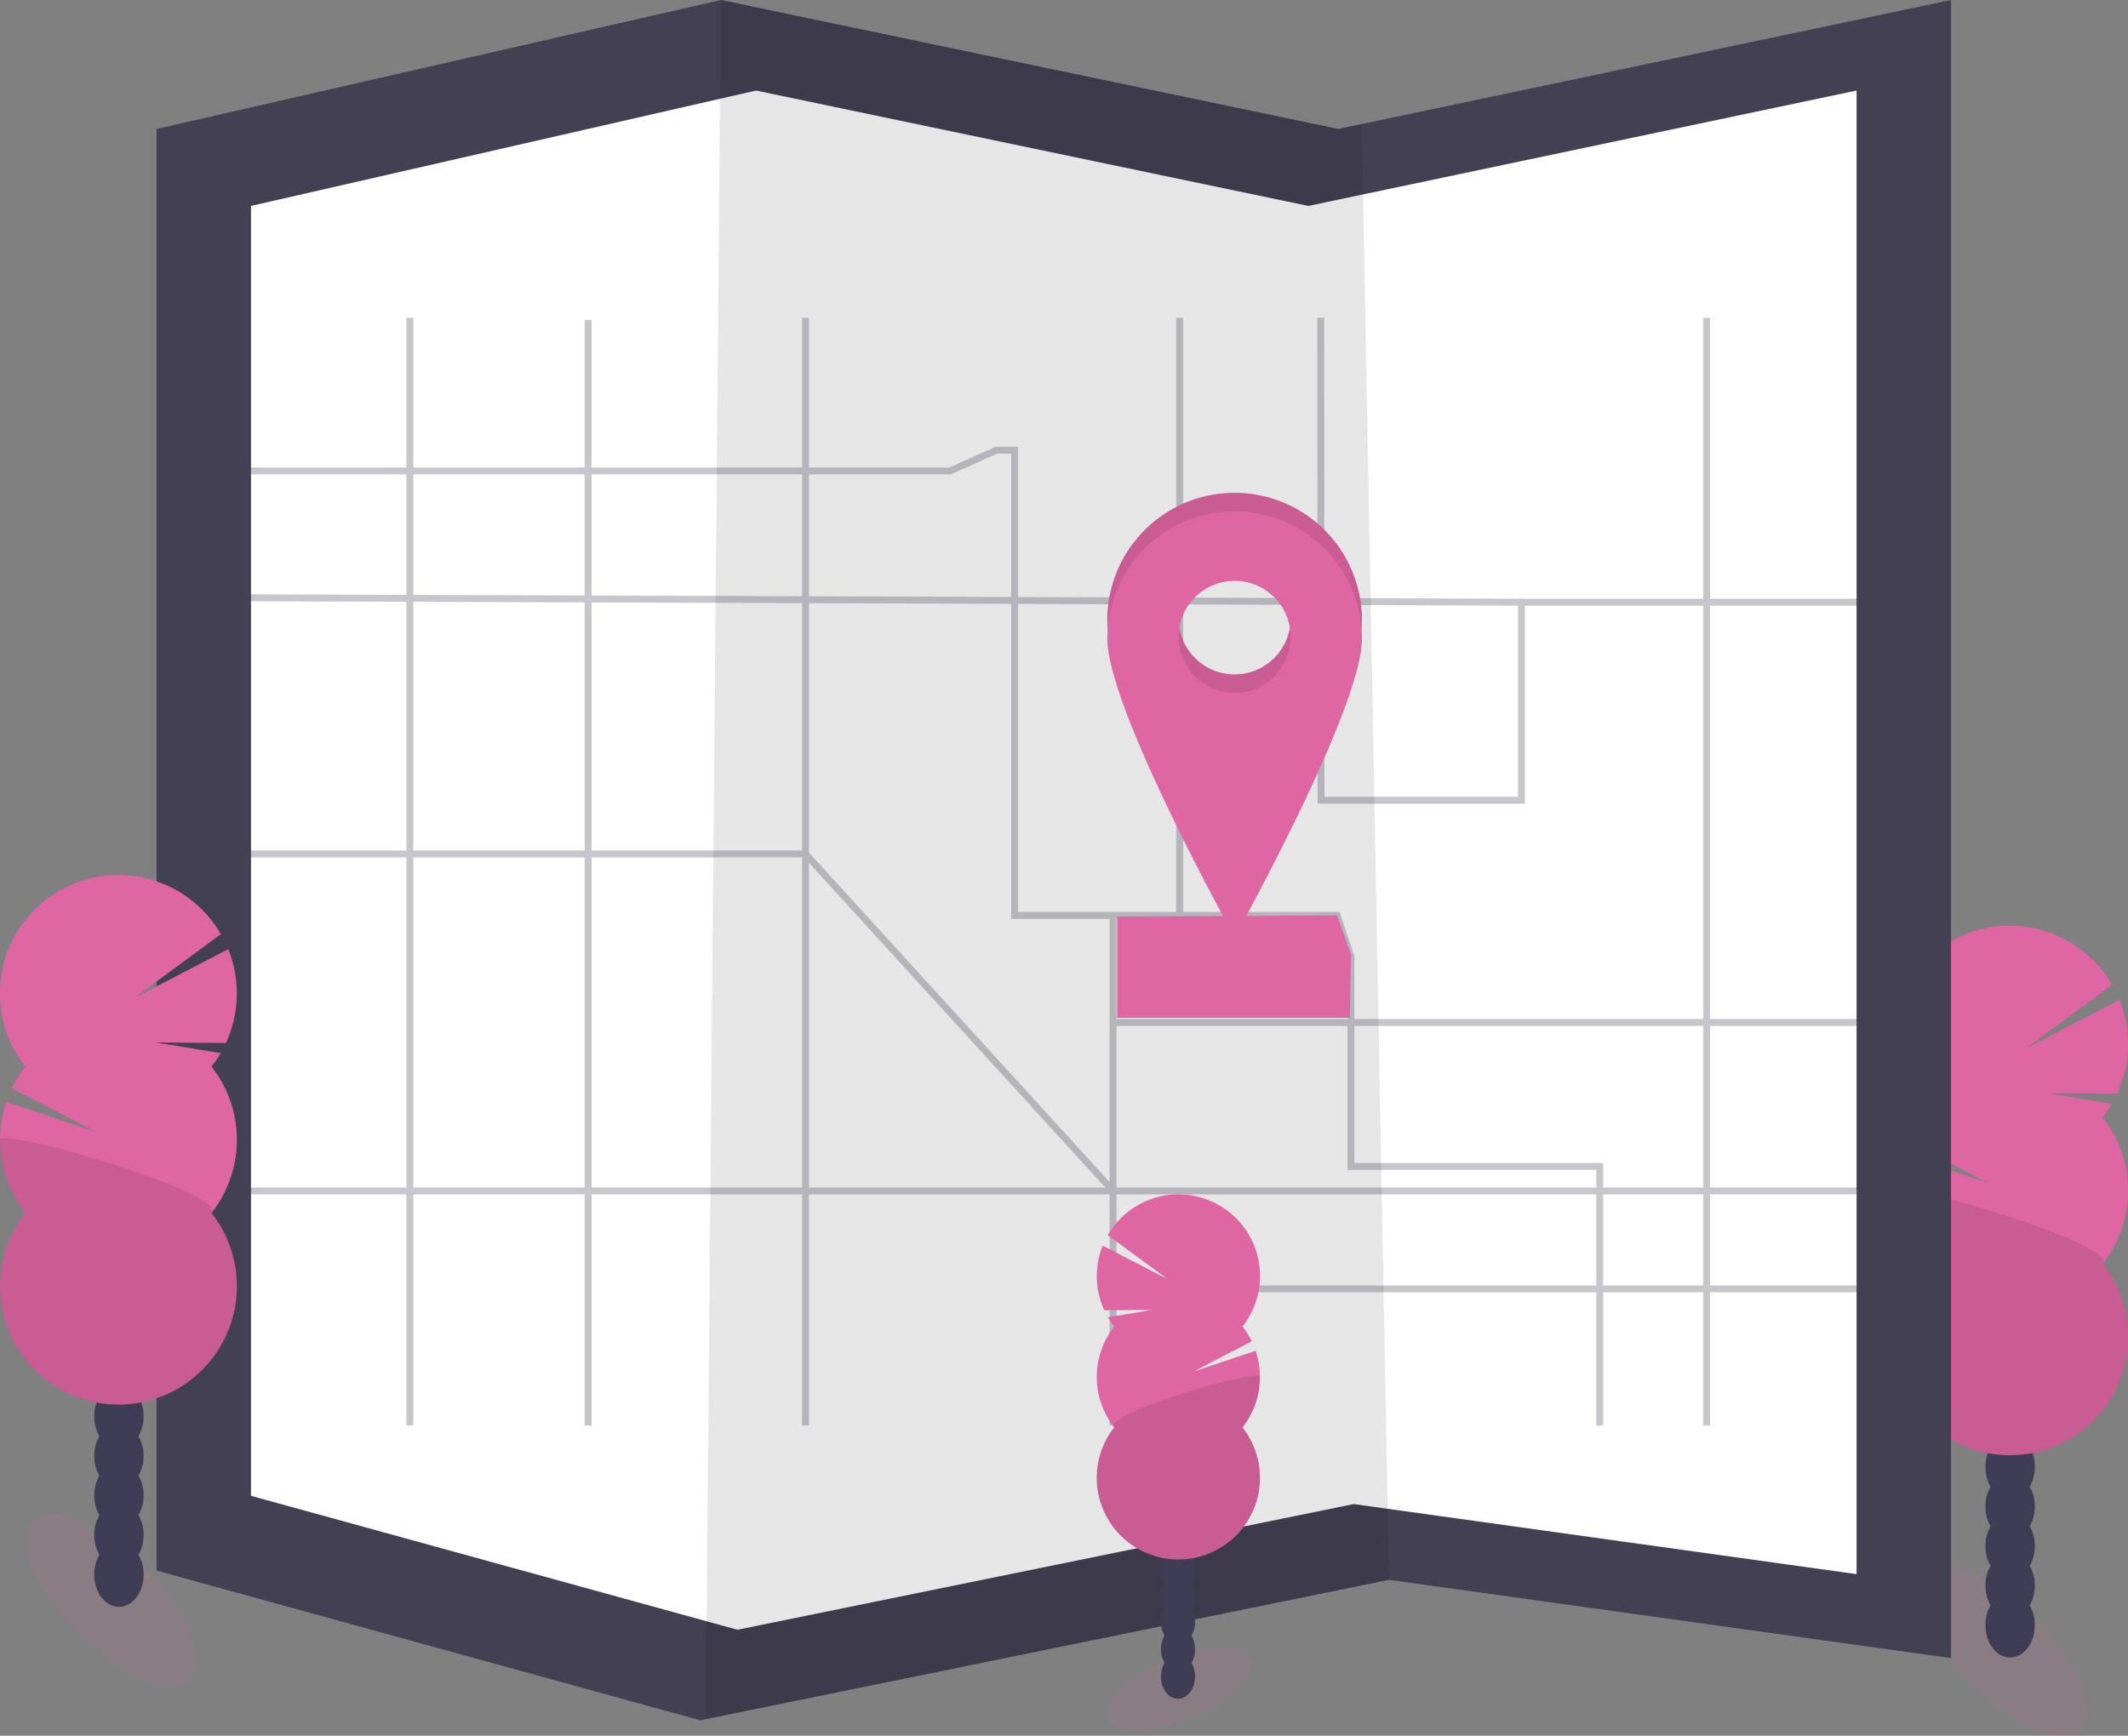 <svg id="e937dd5c-1a88-46eb-b274-68931cd56025" data-name="Layer 1" xmlns="http://www.w3.org/2000/svg" width="923.8" height="753.71" viewBox="0 0 923.8 753.71"><rect x="0" y="0" width="923.8" height="753.71" fill="#808080" stroke="none"/><title>map</title><ellipse cx="1007.29" cy="789.73" rx="19.99" ry="48.53" transform="translate(-401.49 870.42) rotate(-45)" fill="#de66a3" opacity="0.1"/><ellipse cx="872.63" cy="705.7" rx="10.73" ry="14.05" fill="#3f3d56"/><ellipse cx="872.63" cy="688.53" rx="10.73" ry="14.05" fill="#3f3d56"/><ellipse cx="872.63" cy="671.36" rx="10.73" ry="14.05" fill="#3f3d56"/><ellipse cx="872.63" cy="654.19" rx="10.73" ry="14.05" fill="#3f3d56"/><ellipse cx="872.63" cy="637.02" rx="10.73" ry="14.05" fill="#3f3d56"/><ellipse cx="872.63" cy="619.85" rx="10.73" ry="14.05" fill="#3f3d56"/><ellipse cx="872.63" cy="602.68" rx="10.73" ry="14.05" fill="#3f3d56"/><path d="M1050.9,558.33a51.13,51.13,0,0,0,4-5.88l-28.2-4.63,30.5.22a51.54,51.54,0,0,0,1-40.73l-40.91,21.23L1055,500.8a51.41,51.41,0,1,0-84.9,57.53,51.16,51.16,0,0,0-5.86,9.37l36.6,19-39-13.1a51.45,51.45,0,0,0,8.29,48.27,51.4,51.4,0,1,0,80.8,0,51.41,51.41,0,0,0,0-63.56Z" transform="translate(-138.1 -73.15)" fill="#de66a3"/><path d="M959.1,590.11a51.16,51.16,0,0,0,11,31.78,51.4,51.4,0,1,0,80.8,0C1057.79,613.15,959.1,584.34,959.1,590.11Z" transform="translate(-138.1 -73.15)" opacity="0.1"/><polygon points="846.97 0 846.97 720 602.97 686 306.36 746.51 303.97 747 67.97 682 67.97 56 312.97 0 580.97 56 591.16 53.85 846.97 0" fill="#444053"/><polygon points="805.97 39.32 805.97 683.53 587.66 653.11 322.27 707.25 320.13 707.68 108.97 649.53 108.97 89.42 328.19 39.32 567.97 89.42 577.09 87.5 805.97 39.32" fill="#fff"/><polygon points="602.97 686 306.36 746.51 312.97 0 580.97 56 591.16 53.85 602.97 686" opacity="0.1"/><g opacity="0.3"><polyline points="573.35 138 573.47 347.5 660.47 347.5 660.47 261.5 809.47 261.5 826.97 239.06" fill="none" stroke="#444053" stroke-miterlimit="10" stroke-width="3"/><polyline points="88.97 204.5 412.47 204.5 432.47 195.5 440.47 195.5 440.47 397.5 580.47 397.5 586.47 415.5 586.47 506.5 694.47 506.5 694.47 619" fill="none" stroke="#444053" stroke-miterlimit="10" stroke-width="3"/><line x1="483.2" y1="619" x2="483.2" y2="397.5" fill="none" stroke="#444053" stroke-miterlimit="10" stroke-width="3"/><line x1="826.97" y1="559.66" x2="483.2" y2="559.66" fill="none" stroke="#444053" stroke-miterlimit="10" stroke-width="3"/><line x1="740.87" y1="138" x2="740.87" y2="619" fill="none" stroke="#444053" stroke-miterlimit="10" stroke-width="3"/><line x1="87.97" y1="517.14" x2="826.97" y2="517.14" fill="none" stroke="#444053" stroke-miterlimit="10" stroke-width="3"/><line x1="177.91" y1="619" x2="177.91" y2="138" fill="none" stroke="#444053" stroke-miterlimit="10" stroke-width="3"/><line x1="349.69" y1="138" x2="349.69" y2="619" fill="none" stroke="#444053" stroke-miterlimit="10" stroke-width="3"/><line x1="88.97" y1="259.5" x2="660.47" y2="261.5" fill="none" stroke="#444053" stroke-miterlimit="10" stroke-width="3"/><line x1="255.3" y1="138.87" x2="255.3" y2="619" fill="none" stroke="#444053" stroke-miterlimit="10" stroke-width="3"/><polyline points="87.97 370.82 349.69 370.82 483.2 517.14" fill="none" stroke="#444053" stroke-miterlimit="10" stroke-width="3"/><line x1="512.12" y1="138" x2="512.12" y2="397.5" fill="none" stroke="#444053" stroke-miterlimit="10" stroke-width="3"/><line x1="483.2" y1="443.98" x2="826.97" y2="443.98" fill="none" stroke="#444053" stroke-miterlimit="10" stroke-width="3"/></g><polygon points="585.97 442 484.97 442 484.97 398 580.47 397.5 586.47 414.5 585.97 442" fill="#de66a3"/><path d="M674.07,287.15a55.28,55.28,0,0,0-55.28,55.28c0,30.53,55.28,129.72,55.28,129.72S729.35,373,729.35,342.43A55.28,55.28,0,0,0,674.07,287.15Zm0,78.86a24.32,24.32,0,1,1,24.32-24.32A24.32,24.32,0,0,1,674.07,366Z" transform="translate(-138.1 -73.15)" fill="#de66a3"/><path d="M674.07,287.15a55.28,55.28,0,0,0-55.28,55.28c0,30.53,55.28,129.72,55.28,129.72S729.35,373,729.35,342.43A55.28,55.28,0,0,0,674.07,287.15Zm0,78.86a24.32,24.32,0,1,1,24.32-24.32A24.32,24.32,0,0,1,674.07,366Z" transform="translate(-138.1 -73.15)" opacity="0.1"/><path d="M674.07,295.15a55.28,55.28,0,0,0-55.28,55.28c0,30.53,55.28,129.72,55.28,129.72S729.35,381,729.35,350.43A55.28,55.28,0,0,0,674.07,295.15Zm0,78.86a24.32,24.32,0,1,1,24.32-24.32A24.32,24.32,0,0,1,674.07,374Z" transform="translate(-138.1 -73.15)" fill="#de66a3"/><ellipse cx="649.86" cy="806.61" rx="33.45" ry="13.78" transform="translate(-404.13 249.64) rotate(-23.3)" fill="#de66a3" opacity="0.1"/><ellipse cx="511.39" cy="727.97" rx="7.4" ry="9.68" fill="#3f3d56"/><ellipse cx="511.39" cy="716.13" rx="7.4" ry="9.68" fill="#3f3d56"/><ellipse cx="511.39" cy="704.3" rx="7.4" ry="9.68" fill="#3f3d56"/><ellipse cx="511.39" cy="692.47" rx="7.4" ry="9.68" fill="#3f3d56"/><ellipse cx="511.39" cy="680.63" rx="7.4" ry="9.68" fill="#3f3d56"/><ellipse cx="511.39" cy="668.8" rx="7.4" ry="9.68" fill="#3f3d56"/><ellipse cx="511.39" cy="656.97" rx="7.4" ry="9.68" fill="#3f3d56"/><path d="M621.8,649.13a36.12,36.12,0,0,1-2.76-4l19.44-3.2-21,.16a35.54,35.54,0,0,1-.68-28.07L645,628.6l-26-19.12a35.43,35.43,0,1,1,58.51,39.65,35.55,35.55,0,0,1,4,6.46L656.3,668.7l26.9-9a35.45,35.45,0,0,1-5.71,33.27,35.43,35.43,0,1,1-55.69,0,35.44,35.44,0,0,1,0-43.81Z" transform="translate(-138.1 -73.15)" fill="#de66a3"/><path d="M685.07,671a35.28,35.28,0,0,1-7.58,21.91,35.43,35.43,0,1,1-55.69,0C617.05,686.91,685.07,667.06,685.07,671Z" transform="translate(-138.1 -73.15)" opacity="0.1"/><ellipse cx="186.29" cy="767.73" rx="19.99" ry="48.53" transform="translate(-626.4 283.44) rotate(-45)" fill="#de66a3" opacity="0.1"/><ellipse cx="51.63" cy="683.7" rx="10.73" ry="14.05" fill="#3f3d56"/><ellipse cx="51.63" cy="666.53" rx="10.73" ry="14.05" fill="#3f3d56"/><ellipse cx="51.63" cy="649.36" rx="10.73" ry="14.05" fill="#3f3d56"/><ellipse cx="51.63" cy="632.19" rx="10.73" ry="14.05" fill="#3f3d56"/><ellipse cx="51.63" cy="615.02" rx="10.73" ry="14.05" fill="#3f3d56"/><ellipse cx="51.63" cy="597.85" rx="10.73" ry="14.05" fill="#3f3d56"/><ellipse cx="51.63" cy="580.68" rx="10.73" ry="14.05" fill="#3f3d56"/><path d="M229.9,536.33a51.13,51.13,0,0,0,4-5.88l-28.2-4.63,30.5.22a51.54,51.54,0,0,0,1-40.73l-40.91,21.23L234,478.8a51.41,51.41,0,1,0-84.9,57.53,51.16,51.16,0,0,0-5.86,9.37l36.6,19-39-13.1a51.45,51.45,0,0,0,8.29,48.27,51.4,51.4,0,1,0,80.8,0,51.41,51.41,0,0,0,0-63.56Z" transform="translate(-138.1 -73.15)" fill="#de66a3"/><path d="M138.1,568.11a51.16,51.16,0,0,0,11,31.78,51.4,51.4,0,1,0,80.8,0C236.79,591.15,138.1,562.34,138.1,568.11Z" transform="translate(-138.1 -73.15)" opacity="0.1"/></svg>
